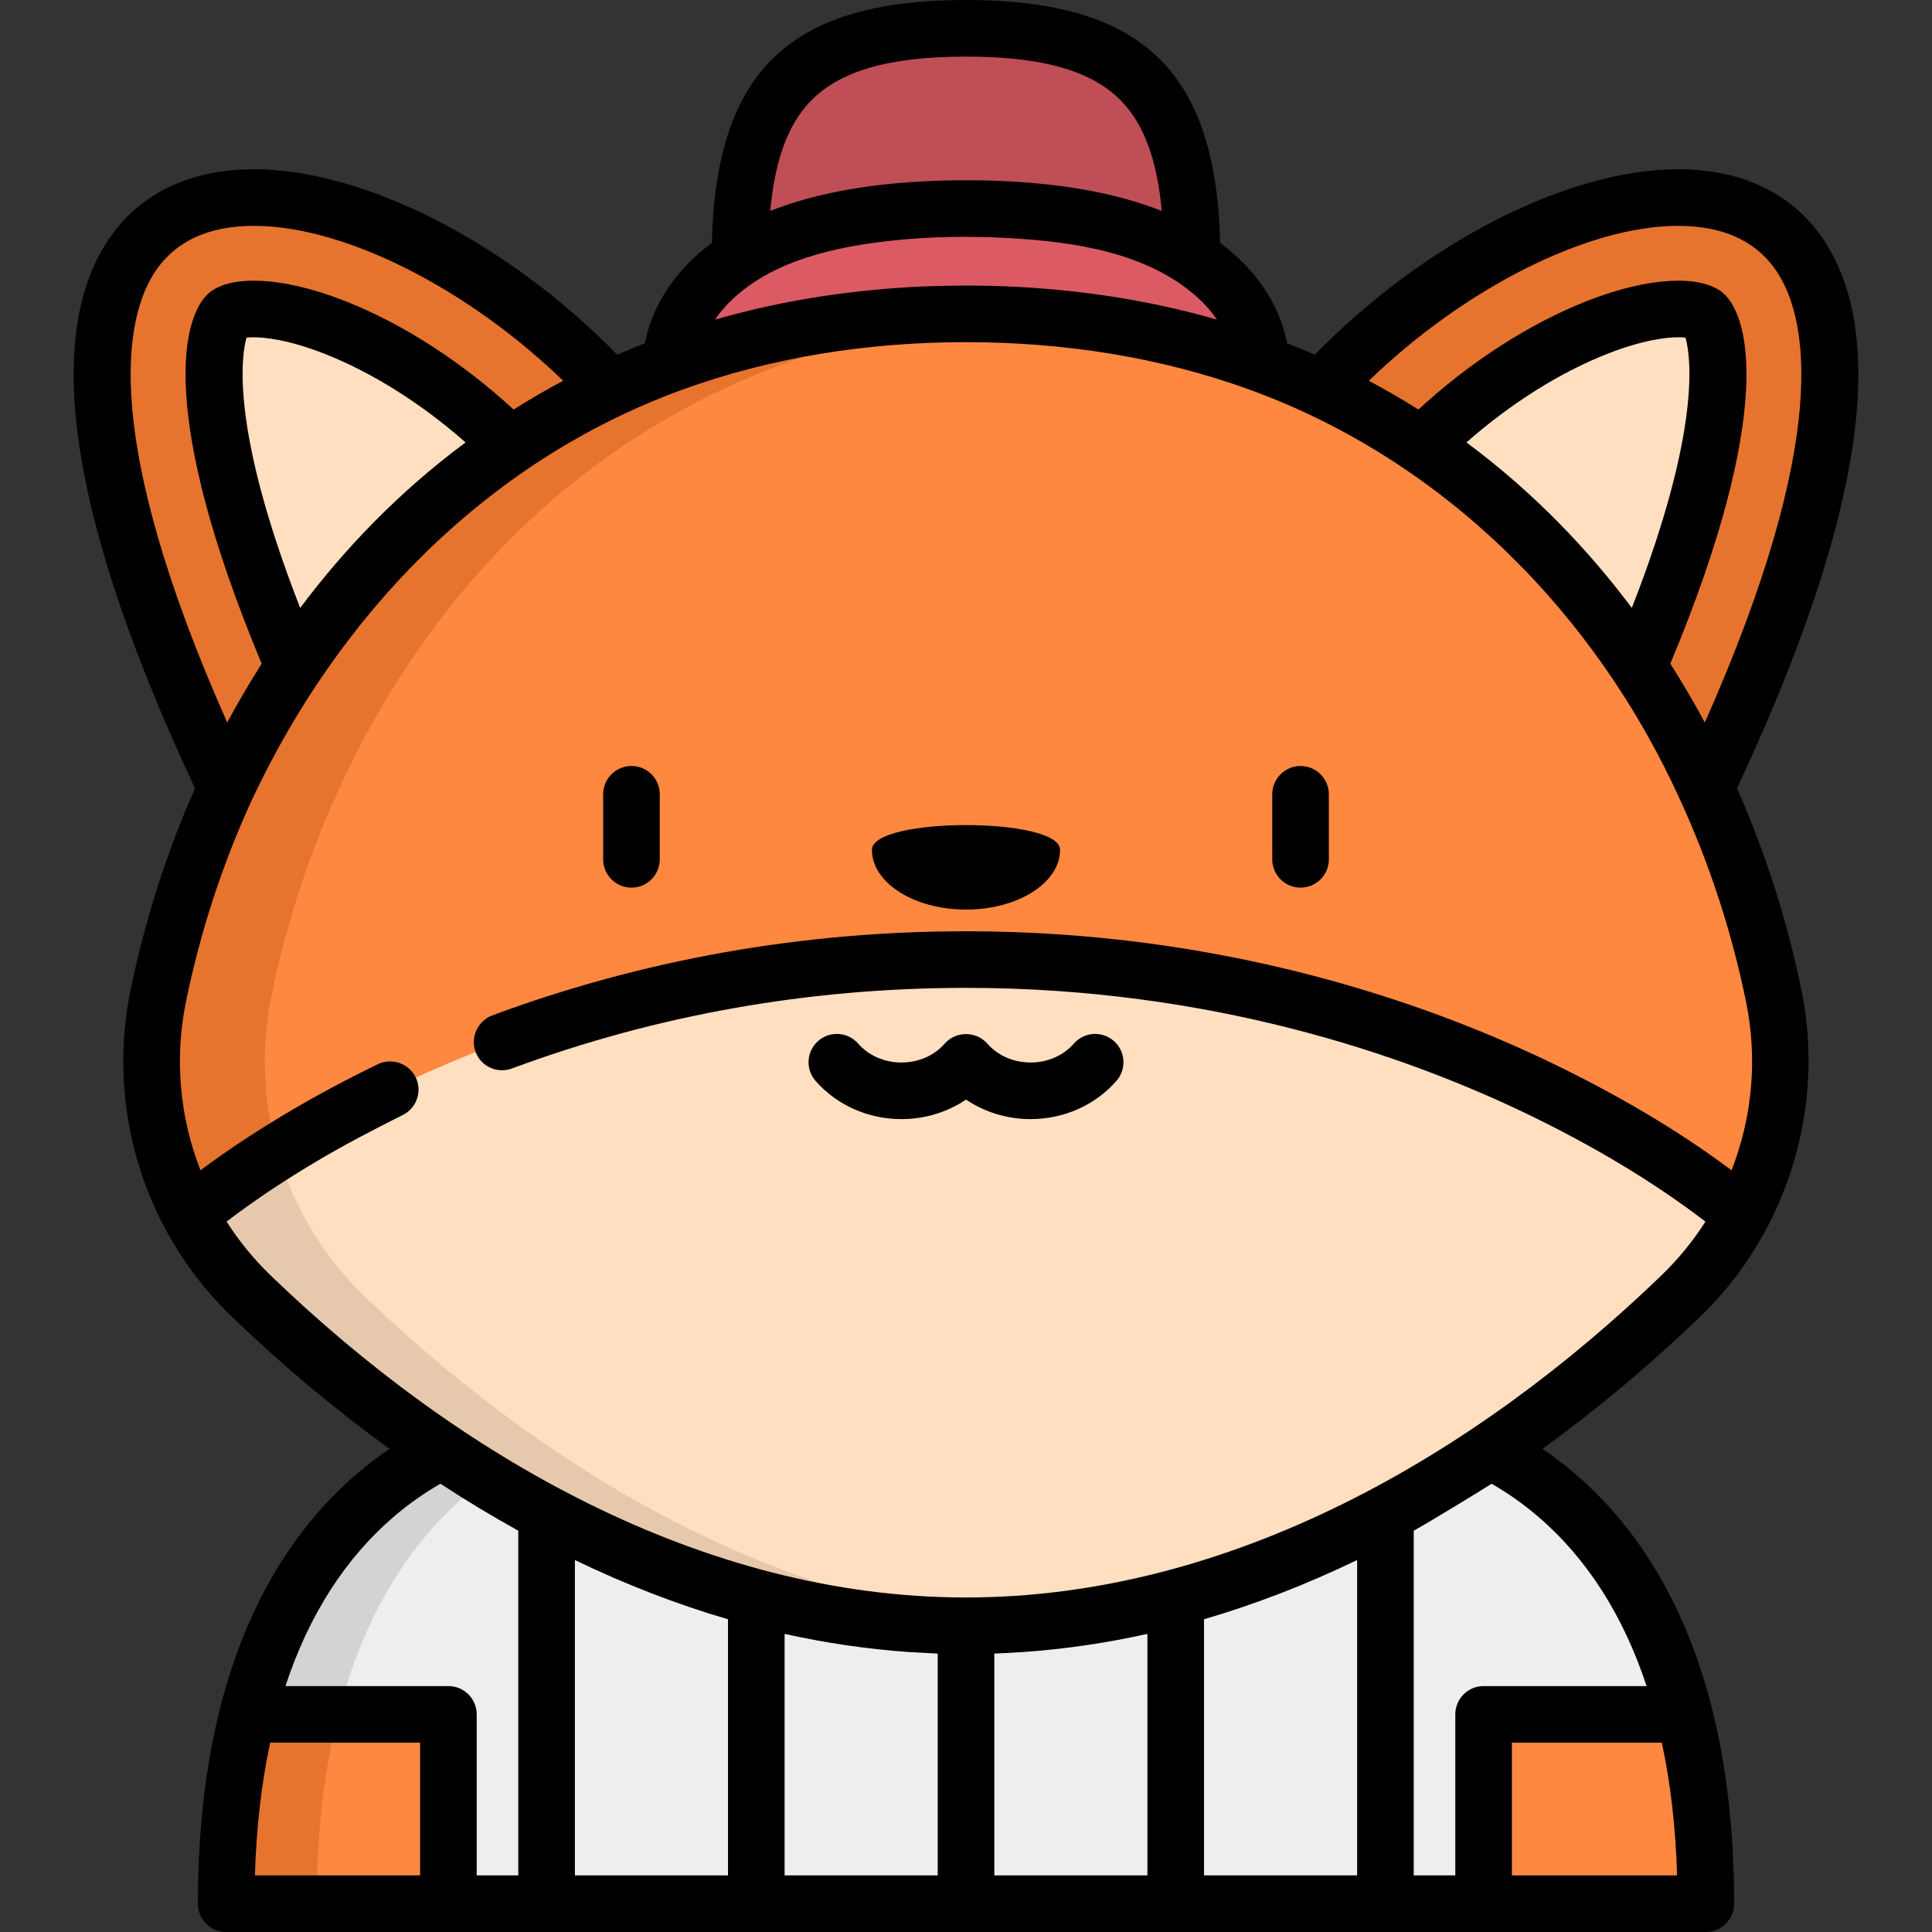 <?xml version="1.0" encoding="iso-8859-1"?>
<!-- Generator: Adobe Illustrator 19.0.0, SVG Export Plug-In . SVG Version: 6.00 Build 0)  -->
<svg version="1.1" id="Capa_1" xmlns="http://www.w3.org/2000/svg" xmlns:xlink="http://www.w3.org/1999/xlink" x="0px" y="0px"
	 viewBox="0 0 512 512" style="enable-background:new 0 0 512 512;" xml:space="preserve">
<rect x="0" y="0" width="512" height="512" fill="#333333" stroke="none"/>
<g>
	<path style="fill:#FF8840;" d="M118.83,454.327l-15.526-18.294l-37.652,18.294c-3.576,14.028-5.714,30.598-5.714,50.173h58.891
		l15.999-20.524L118.83,454.327z"/>
	<path style="fill:#FF8840;" d="M393.171,454.327l15.526-18.294l37.652,18.294c3.576,14.028,5.714,30.598,5.714,50.173h-58.891
		l-15.999-20.524L393.171,454.327z"/>
</g>
<path style="fill:#E6742E;" d="M93.865,440.62l-28.212,13.707c-0.67,2.63-1.29,5.35-1.855,8.162
	c-0.941,4.687-1.729,9.63-2.343,14.844c-0.123,1.043-0.238,2.097-0.347,3.161c-0.651,6.388-1.045,13.17-1.144,20.37
	c-0.017,1.2-0.025,2.412-0.025,3.635h24c0-19.574,2.138-36.145,5.714-50.173C90.893,449.455,92.309,444.897,93.865,440.62z"/>
<path style="fill:#EFEDEE;" d="M412.509,396.234c-19.496-16.708-38.893-18.836-38.893-18.836h-235.23
	c0,0-19.397,2.128-38.893,18.836c-13.24,11.349-26.539,29.406-33.839,58.094h53.178V504.5h18.521l0,0l7.5-5.664l7.5,5.664l0,0
	h40.575l0,0l7.5-5.664l7.5,5.664l0,0h40.575l0,0l7.5-5.664l7.5,5.664l0,0h40.575l0,0l7.5-5.664l7.5,5.664l0,0h40.575l0,0l7.5-5.664
	l7.5,5.664l0,0h18.521v-50.173h53.177C439.048,425.64,425.749,407.583,412.509,396.234z"/>
<path style="fill:#D4D2D3;" d="M123.492,396.234c19.496-16.708,38.893-18.836,38.893-18.836h-24c0,0-19.397,2.128-38.893,18.836
	c-13.24,11.349-26.539,29.406-33.839,58.094h24C96.953,425.64,110.252,407.583,123.492,396.234z"/>
<path style="fill:#E6742E;" d="M161.793,103.029C95.424,30.815-33.491,12.141,59.939,208.848L161.793,103.029z"/>
<path style="fill:#FFDFBF;" d="M140.033,123.028c-14.725-16.022-33.426-29.238-51.308-36.26c-9.279-3.643-16.547-4.885-21.51-4.885
	c-3.365,0-5.669,0.57-6.825,1.35c-4.117,2.776-12.387,31.6,26.245,112.936L140.033,123.028z"/>
<path style="fill:#E6742E;" d="M350.208,103.029c66.369-72.214,195.283-90.888,101.854,105.819L350.208,103.029z"/>
<path style="fill:#FFDFBF;" d="M371.968,123.028c14.725-16.022,33.426-29.238,51.308-36.26c9.279-3.643,16.547-4.885,21.51-4.885
	c3.365,0,5.669,0.57,6.825,1.35c4.117,2.776,12.387,31.6-26.245,112.936L371.968,123.028z"/>
<path style="fill:#BF4E57;" d="M315.902,68.35c0-43.081-15.078-60.85-59.901-60.85S196.1,25.269,196.1,68.35H315.902z"/>
<path style="fill:#DC5A64;" d="M334.115,96.344c0,0,1.682-41.065-78.114-41.065s-78.114,41.065-78.114,41.065H334.115z"/>
<path style="fill:#FF8840;" d="M50.314,321.935c-9.329-17.496-12.472-37.947-8.393-57.906C59.772,176.687,126.978,83.178,256,83.178
	s196.229,93.509,214.079,180.851c4.078,19.959,0.936,40.41-8.393,57.906H50.314z"/>
<path style="fill:#E6742E;" d="M80.314,321.935c-9.329-17.496-12.472-37.948-8.393-57.906
	C89.066,180.14,151.753,90.578,270.992,83.626c-4.926,0.287-10.043-0.448-14.992-0.448c-26.208,0-49.865,3.858-71.076,10.739
	c-39.452,12.798-73.744,37.885-98.749,70.876c-9.907,13.071-18.355,27.233-25.324,42.075c-5.483,11.677-10.06,23.792-13.703,36.167
	c-3.448,11.714-6.622,23.726-6.948,36c-0.033,1.249-0.039,2.497-0.019,3.743c0.146,8.719,1.612,17.327,4.312,25.533
	c0.386,1.172,0.797,2.337,1.232,3.492c1.307,3.466,2.839,6.85,4.588,10.131L80.314,321.935L80.314,321.935z"/>
<path style="fill:#FFDFBF;" d="M461.687,321.935c-4.187,7.871-9.635,15.142-16.235,21.505
	C408.686,378.846,340.348,430.851,256,430.851S103.315,378.846,66.549,343.44c-6.6-6.364-12.048-13.634-16.235-21.505
	c0,0,76.634-67.639,205.686-67.639S461.687,321.935,461.687,321.935z"/>
<path style="fill:#E6C9AC;" d="M256.315,430.848c1.172-0.002,2.34-0.012,3.506-0.034c1.112-0.021,2.22-0.054,3.327-0.093
	c0.138-0.005,0.276-0.007,0.414-0.012c2.495-0.093,4.975-0.23,7.44-0.41c-77.43-5.633-139.891-53.578-174.451-86.86
	c-6.6-6.364-12.048-13.634-16.235-21.505c-2.833-5.312-5.086-10.9-6.749-16.66c-15.221,9.578-23.251,16.66-23.251,16.66
	c1.047,1.968,2.172,3.898,3.375,5.786c3.608,5.664,7.91,10.947,12.86,15.719c12.064,11.617,27.527,25.022,45.839,37.791
	c2.616,1.824,5.29,3.635,8.021,5.426c18.205,11.94,38.924,22.989,61.68,31.052c1.138,0.403,2.281,0.799,3.429,1.187
	c21.812,7.372,45.441,11.955,70.482,11.955C256.106,430.851,256.21,430.849,256.315,430.848z"/>
<path d="M167.344,202.995c-4.142,0-7.5,3.358-7.5,7.5v17.238c0,4.142,3.358,7.5,7.5,7.5s7.5-3.358,7.5-7.5v-17.238
	C174.844,206.353,171.486,202.995,167.344,202.995z"/>
<path d="M344.66,202.995c-4.142,0-7.5,3.358-7.5,7.5v17.238c0,4.142,3.358,7.5,7.5,7.5s7.5-3.358,7.5-7.5v-17.238
	C352.16,206.353,348.802,202.995,344.66,202.995z"/>
<path d="M231.074,225.214c0,8.743,11.161,15.831,24.928,15.831s24.928-7.087,24.928-15.831S231.074,216.471,231.074,225.214z"/>
<path d="M238.889,296.575c6.22,0,12.169-1.838,17.113-5.171c4.944,3.333,10.893,5.171,17.113,5.171
	c8.834,0,17.129-3.694,22.76-10.136c2.726-3.119,2.408-7.857-0.711-10.583c-3.118-2.726-7.856-2.409-10.583,0.711
	c-2.782,3.183-6.961,5.008-11.466,5.008s-8.685-1.825-11.466-5.007c-2.936-3.36-8.357-3.358-11.293,0
	c-2.782,3.182-6.961,5.007-11.467,5.007s-8.685-1.825-11.466-5.008c-2.727-3.119-7.464-3.437-10.583-0.711
	c-3.119,2.726-3.437,7.464-0.711,10.583C221.76,292.881,230.055,296.575,238.889,296.575z"/>
<path d="M483.921,64.528c-8.136-12.872-21.695-19.676-39.211-19.676c-29.345,0-67.455,19.587-96.269,49.152
	c-1.401-0.611-2.807-1.21-4.224-1.79c-1.035-0.424-2.082-0.825-3.125-1.233c-0.97-5.155-3.677-13.055-11.13-20.82
	c-1.995-2.078-4.205-4.007-6.614-5.798C322.279,18.729,302.537,0,256.002,0c-46.54,0-66.285,18.722-67.35,64.366
	c-2.407,1.79-4.616,3.718-6.609,5.795c-7.453,7.765-10.161,15.665-11.13,20.82c-1.043,0.408-2.091,0.809-3.125,1.233
	c-1.416,0.58-2.823,1.18-4.223,1.79c-28.816-29.564-66.926-49.151-96.27-49.151c-17.521,0-31.082,6.804-39.218,19.675
	c-16.789,26.561-8.831,75.138,23.613,144.384c-7.523,16.975-13.309,34.995-17.115,53.616c-4.365,21.364-1.125,43.715,9.131,62.948
	c4.61,8.662,10.545,16.523,17.644,23.367c13.492,12.994,27.501,24.72,41.9,35.112c-2.987,2.024-5.875,4.218-8.636,6.584
	c-17.368,14.887-29.556,35.726-36.228,61.945c-3.944,15.475-5.944,32.976-5.944,52.016c0,4.142,3.358,7.5,7.5,7.5h392.123
	c4.142,0,7.5-3.358,7.5-7.5c0-19.035-2-36.534-5.945-52.022c-6.67-26.211-18.859-47.05-36.229-61.938
	c-2.761-2.366-5.648-4.561-8.635-6.584c14.4-10.392,28.41-22.12,41.904-35.115c22.904-22.057,33.134-55.166,26.77-86.312
	c-3.806-18.621-9.591-36.64-17.115-53.615C492.756,139.67,500.712,91.093,483.921,64.528z M388.62,117.245
	c11.729-10.32,24.762-18.535,37.398-23.497c9.674-3.799,15.912-4.366,18.769-4.366c0.793,0,1.415,0.042,1.886,0.095
	c1.291,4.52,4.465,23.848-14.221,71.631C421.003,145.821,406.609,130.582,388.62,117.245z M214.67,26.946
	C222.443,18.796,235.576,15,256.002,15c20.426,0,33.559,3.796,41.332,11.946c5.884,6.169,9.318,15.519,10.549,28.961
	c-11.013-4.373-24.482-6.989-40.324-7.827c-7.695-0.414-15.421-0.407-23.116,0c-15.841,0.838-29.308,3.454-40.321,7.827
	C205.352,42.465,208.787,33.115,214.67,26.946z M193.251,80.152c11.082-11.174,28.416-14.833,43.467-16.427
	c10.091-1.068,20.271-1.184,30.399-0.639c17.173,0.924,36.731,3.704,50.084,15.597c1.999,1.78,3.8,3.787,5.296,6.009
	c-2.309-0.663-4.638-1.285-6.982-1.875c-19.237-4.846-39.083-7.093-58.908-7.138c-0.201,0-0.403-0.001-0.604-0.001
	c-20.02,0-40.074,2.244-59.5,7.135c-2.348,0.592-4.681,1.214-6.994,1.878C190.499,83.219,191.728,81.688,193.251,80.152z
	 M79.553,161.107c-18.685-47.779-15.513-67.109-14.222-71.63c0.471-0.053,1.092-0.095,1.885-0.095c2.857,0,9.094,0.567,18.77,4.366
	c12.635,4.962,25.669,13.178,37.398,23.497C105.395,130.583,91.002,145.821,79.553,161.107z M40.756,72.542
	c5.322-8.42,14.251-12.69,26.539-12.69c23.998,0,56.595,16.548,81.957,41.057c-4.561,2.421-8.934,4.973-13.144,7.627
	c-13.727-12.644-29.387-22.76-44.64-28.749c-11.375-4.467-19.467-5.404-24.252-5.404c-4.721,0-8.427,0.885-11.02,2.632
	c-8.247,5.563-14.518,32.642,13.154,98.865c-3.369,5.295-6.411,10.523-9.139,15.601C26.439,115.347,33.261,84.4,40.756,72.542z
	 M71.598,461.827h39.734V497h-43.78C67.934,484.369,69.289,472.585,71.598,461.827z M118.832,446.827H75.644
	c6.191-18.767,15.831-33.842,28.729-44.898c3.861-3.309,8-6.232,12.346-8.724c6.729,4.392,13.604,8.555,20.633,12.449V497h-11.021
	v-42.673C126.332,450.185,122.974,446.827,118.832,446.827z M248.502,438.217V497h-40.575v-64.007
	c10.888,2.425,21.789,4.018,32.686,4.797C241.045,437.821,248.347,438.212,248.502,438.217z M271.387,437.791
	c10.898-0.778,21.8-2.372,32.689-4.797V497h-40.574v-58.783C264.297,438.19,269.556,437.935,271.387,437.791z M359.651,413.424V497
	h-40.575v-67.878C332.642,425.158,346.177,419.924,359.651,413.424z M192.928,429.122V497h-40.575v-83.575
	C165.827,419.924,179.362,425.158,192.928,429.122z M400.672,497v-35.173h39.734c2.31,10.761,3.665,22.542,4.046,35.173H400.672z
	 M407.629,401.928c12.9,11.058,22.54,26.132,28.731,44.899h-43.188c-4.142,0-7.5,3.358-7.5,7.5V497h-11.021v-91.346
	c4.072-2.255,17.845-10.629,20.633-12.449C399.629,395.696,403.768,398.62,407.629,401.928z M458.879,310.138
	c-0.087-0.065-0.186-0.137-0.274-0.203c-14.817-11.051-30.993-20.327-47.626-28.344c-0.166-0.08-0.331-0.16-0.497-0.239
	c-32.899-15.764-86.405-34.556-154.479-34.556c-43.467,0-85.714,7.505-125.566,22.306c-3.816,1.417-5.834,5.835-4.419,9.642
	c1.442,3.882,5.758,5.862,9.642,4.419c38.176-14.179,78.666-21.368,120.344-21.368c64.987,0,116.061,17.852,147.463,32.828
	c15.98,7.621,31.558,16.55,45.858,27.127c0.81,0.599,2.567,1.929,2.638,1.983c-3.314,5.197-7.238,9.991-11.71,14.303
	c-49.262,47.498-114.08,85.314-184.249,85.314c-70.166,0-134.972-37.807-184.246-85.311c-4.473-4.313-8.397-9.107-11.713-14.305
	c0.072-0.055,0.144-0.111,0.218-0.167c7.594-5.784,15.581-11.024,23.789-15.892c7.38-4.372,14.964-8.321,22.633-12.156
	c3.727-1.807,5.284-6.293,3.477-10.021c-1.781-3.672-6.351-5.256-10.021-3.477c-11.71,5.679-23.121,12.005-34.034,19.1
	c-4.417,2.871-8.758,5.866-12.981,9.016c-5.531-14.109-6.913-29.646-3.855-44.609c3.814-18.663,9.729-36.669,17.469-53.517
	c0.007-0.016,0.018-0.029,0.025-0.045c23.075-49.199,62.181-89.73,113.737-108.579c24.118-8.818,49.87-12.711,75.501-12.711
	c25.633,0,51.377,3.895,75.499,12.711c51.239,18.727,91.398,59.243,113.738,108.579c0.006,0.013,0.015,0.024,0.021,0.037
	c7.741,16.85,13.658,34.86,17.473,53.525C465.79,280.493,464.409,296.029,458.879,310.138z M451.793,191.48
	c-2.729-5.078-5.771-10.306-9.139-15.601c27.673-66.225,21.401-93.303,13.153-98.865c-2.589-1.746-6.297-2.632-11.02-2.632
	c-4.785,0-12.877,0.938-24.251,5.404c-15.253,5.99-30.914,16.106-44.64,28.749c-4.21-2.653-8.583-5.205-13.143-7.626
	c25.362-24.508,57.959-41.057,81.957-41.057c12.283,0,21.209,4.27,26.532,12.69C478.738,84.403,485.563,115.352,451.793,191.48z"/>
<g>
</g>
<g>
</g>
<g>
</g>
<g>
</g>
<g>
</g>
<g>
</g>
<g>
</g>
<g>
</g>
<g>
</g>
<g>
</g>
<g>
</g>
<g>
</g>
<g>
</g>
<g>
</g>
<g>
</g>
</svg>

